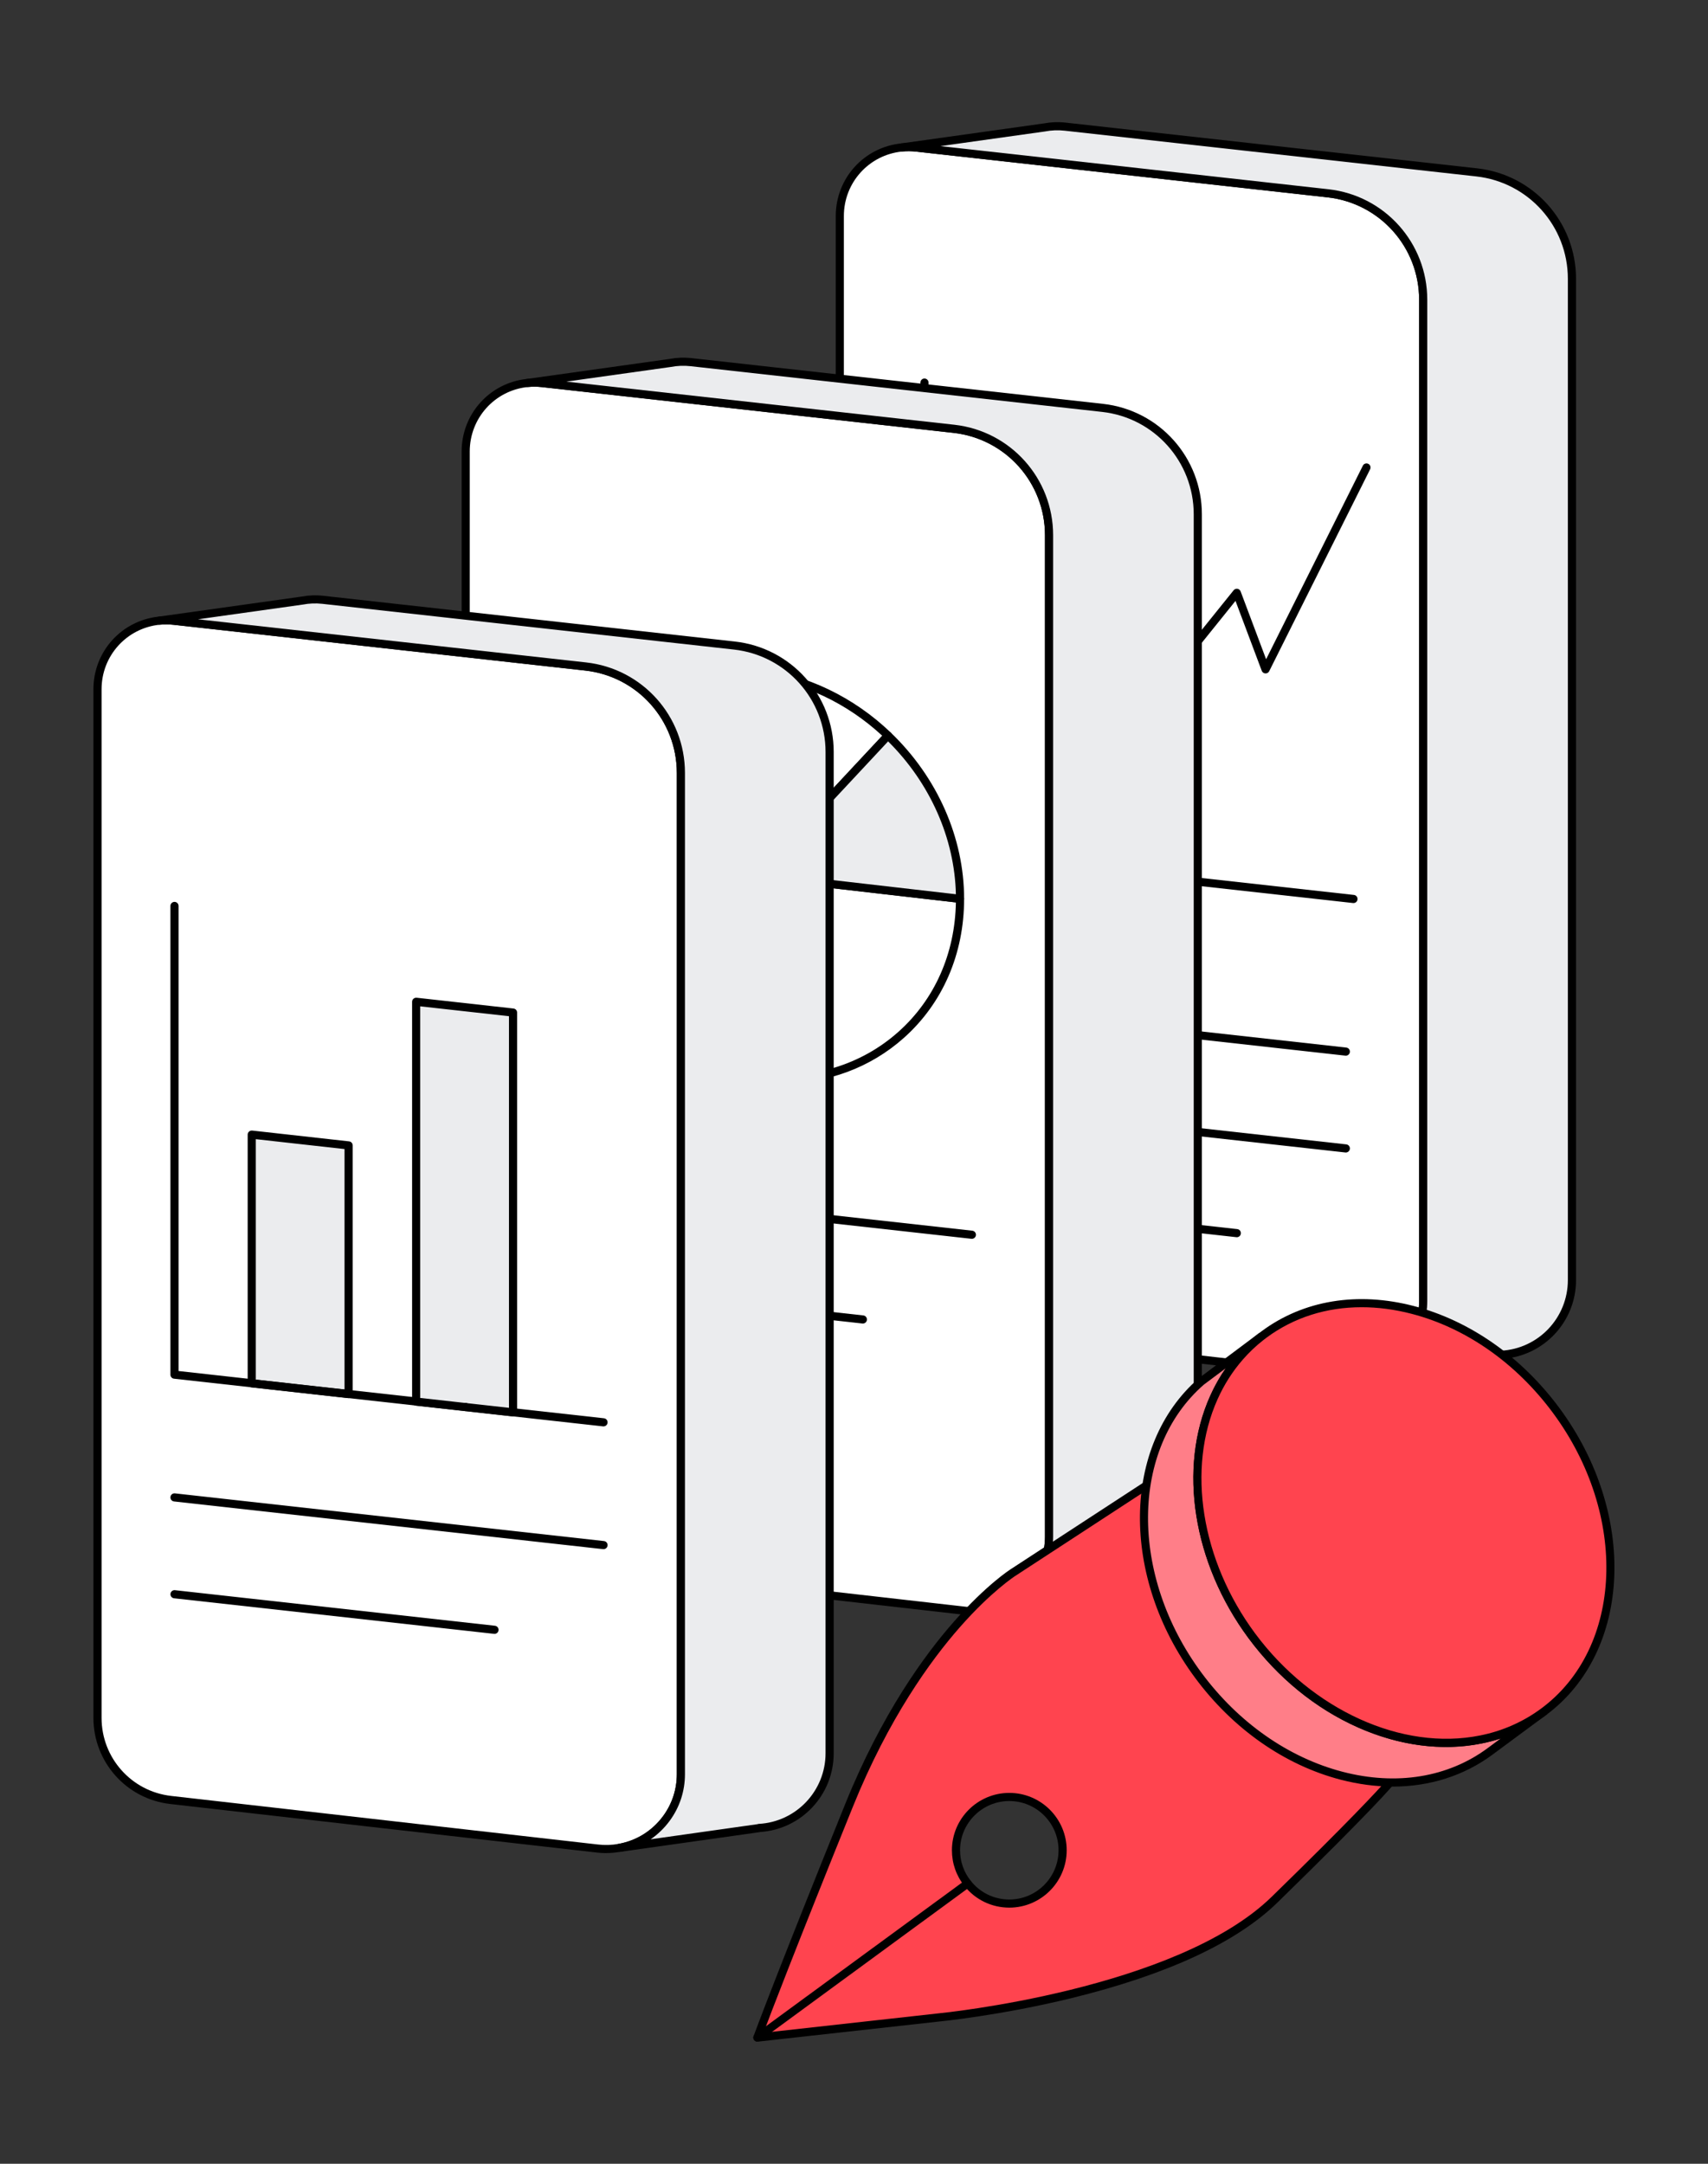 <svg width="120" height="152" viewBox="0 0 120 152" fill="none" xmlns="http://www.w3.org/2000/svg">
<rect x="0" y="0" width="120" height="152" fill="#333333" stroke="none"/>
<g id="illustration / deriv / light / contract-types">
<g id="Contract Types 4">
<g id="Group">
<g id="Group_2">
<g id="Group_3">
<g id="Group_4">
<path id="Vector" d="M99.99 21.054V91.393C99.99 92.564 99.61 93.636 98.97 94.504C98.186 95.57 97.01 96.324 95.671 96.566H95.67C95.178 96.654 94.666 96.674 94.141 96.614L64.148 93.202C61.218 92.867 59.004 90.387 59.004 87.437V15.174C59.004 12.644 60.933 10.609 63.34 10.359H63.35C63.684 10.324 64.028 10.324 64.378 10.363L70.268 11.017L74.648 11.504L93.301 13.577C97.11 14 99.991 17.22 99.991 21.053L99.99 21.054Z" fill="white"/>
<path id="Vector_2" d="M94.743 96.936C94.531 96.936 94.32 96.924 94.109 96.9L64.116 93.487C61.038 93.137 58.718 90.537 58.718 87.439V15.175C58.718 12.542 60.688 10.35 63.303 10.076C63.31 10.076 63.317 10.073 63.321 10.073C63.684 10.037 64.05 10.04 64.409 10.08L93.331 13.294C97.29 13.735 100.276 17.07 100.276 21.055V91.393C100.276 92.585 99.904 93.719 99.2 94.674C98.354 95.825 97.118 96.596 95.721 96.847C95.717 96.847 95.713 96.849 95.709 96.849C95.39 96.906 95.067 96.934 94.743 96.934V96.936ZM63.384 10.642C63.384 10.642 63.371 10.643 63.368 10.645C61.043 10.886 59.288 12.833 59.288 15.176V87.44C59.288 90.247 61.391 92.603 64.178 92.92L94.171 96.333C94.657 96.389 95.143 96.373 95.617 96.287C95.621 96.287 95.626 96.286 95.63 96.286C96.879 96.059 97.981 95.367 98.739 94.337C99.37 93.48 99.703 92.463 99.703 91.396V21.055C99.703 17.362 96.936 14.27 93.267 13.863L64.344 10.649C64.027 10.613 63.704 10.612 63.383 10.642H63.384Z" fill="black"/>
</g>
<g id="Group_5">
<path id="Vector_3" d="M110.441 19.584V89.923C110.441 92.76 108.211 95.023 105.48 95.17V95.18L95.67 96.566C97.01 96.324 98.186 95.57 98.968 94.504C99.608 93.636 99.988 92.564 99.988 91.393V21.054C99.988 17.22 97.107 14.002 93.298 13.579L74.645 11.506L70.266 11.019L64.376 10.364C64.025 10.326 63.681 10.326 63.347 10.357L73.376 8.952H73.377C73.841 8.863 74.327 8.84 74.827 8.894L103.75 12.107C107.56 12.531 110.44 15.752 110.44 19.583L110.441 19.584Z" fill="#EBECEE"/>
<path id="Vector_4" d="M95.67 96.853C95.531 96.853 95.41 96.753 95.388 96.613C95.364 96.459 95.467 96.314 95.62 96.286C96.873 96.06 97.981 95.367 98.74 94.336C99.371 93.479 99.704 92.462 99.704 91.394V21.054C99.704 17.361 96.937 14.27 93.268 13.863L64.346 10.649C64.025 10.613 63.7 10.611 63.377 10.643C63.223 10.657 63.084 10.547 63.066 10.393C63.047 10.239 63.156 10.097 63.31 10.076L73.338 8.67C73.838 8.576 74.351 8.556 74.861 8.613L103.784 11.826C107.743 12.267 110.728 15.603 110.728 19.586V89.924C110.728 92.843 108.47 95.257 105.573 95.453C105.557 95.459 105.541 95.463 105.524 95.464L95.713 96.85C95.7 96.852 95.686 96.853 95.673 96.853H95.67ZM66.07 10.264L93.331 13.294C97.29 13.734 100.276 17.07 100.276 21.054V91.393C100.276 92.584 99.904 93.719 99.2 94.674C98.826 95.184 98.374 95.619 97.865 95.967L105.374 94.906C105.403 94.893 105.433 94.886 105.464 94.884C108.094 94.743 110.154 92.563 110.154 89.921V19.584C110.154 15.893 107.387 12.802 103.717 12.393L74.794 9.18C74.337 9.13 73.877 9.147 73.43 9.233C73.421 9.234 73.413 9.236 73.404 9.237L66.067 10.266L66.07 10.264Z" fill="black"/>
</g>
</g>
<g id="Group_6">
<path id="Vector_5" d="M94.554 74.159C94.544 74.159 94.533 74.159 94.523 74.157L64.381 70.807C64.224 70.79 64.111 70.649 64.128 70.492C64.146 70.335 64.287 70.222 64.444 70.239L94.586 73.589C94.743 73.606 94.856 73.747 94.838 73.904C94.823 74.05 94.698 74.159 94.556 74.159H94.554Z" fill="black"/>
</g>
<g id="Group_7">
<path id="Vector_6" d="M94.554 80.96C94.544 80.96 94.533 80.96 94.523 80.959L64.381 77.609C64.224 77.591 64.111 77.45 64.128 77.293C64.146 77.136 64.287 77.023 64.444 77.04L94.586 80.39C94.743 80.407 94.856 80.549 94.838 80.706C94.823 80.852 94.698 80.96 94.556 80.96H94.554Z" fill="black"/>
</g>
<g id="Group_8">
<path id="Vector_7" d="M86.896 86.912C86.886 86.912 86.874 86.912 86.864 86.91L64.383 84.412C64.226 84.394 64.113 84.253 64.13 84.096C64.147 83.939 64.288 83.826 64.446 83.843L86.927 86.342C87.084 86.359 87.197 86.5 87.18 86.657C87.164 86.803 87.04 86.912 86.897 86.912H86.896Z" fill="black"/>
</g>
<path id="Vector_8" d="M95.093 63.437C95.083 63.437 95.072 63.437 95.061 63.436L64.92 60.087C64.776 60.072 64.666 59.949 64.666 59.803V26.876C64.666 26.719 64.794 26.59 64.951 26.59C65.109 26.59 65.237 26.719 65.237 26.876V59.547L95.124 62.867C95.281 62.884 95.394 63.026 95.377 63.183C95.362 63.329 95.237 63.437 95.094 63.437H95.093Z" fill="black"/>
<path id="Vector_9" d="M79.483 51.137C79.42 51.137 79.357 51.117 79.304 51.074C79.181 50.976 79.161 50.796 79.261 50.673L86.673 41.464C86.737 41.384 86.84 41.344 86.94 41.361C87.041 41.377 87.126 41.447 87.163 41.543L88.954 46.31L95.75 32.713C95.82 32.572 95.991 32.514 96.133 32.584C96.274 32.654 96.331 32.827 96.26 32.967L89.171 47.15C89.121 47.252 89.014 47.314 88.901 47.307C88.788 47.301 88.688 47.229 88.648 47.123L86.803 42.212L79.706 51.03C79.65 51.1 79.567 51.137 79.483 51.137Z" fill="black"/>
</g>
<g id="Group_9">
<g id="Group_10">
<g id="Group_11">
<path id="Vector_10" d="M73.704 37.597V107.936C73.704 109.107 73.324 110.179 72.684 111.047C71.9 112.113 70.724 112.867 69.386 113.109H69.384C68.893 113.197 68.38 113.217 67.856 113.157L37.863 109.744C34.933 109.41 32.718 106.93 32.718 103.98V31.717C32.718 29.187 34.647 27.151 37.054 26.901H37.064C37.398 26.867 37.743 26.867 38.093 26.906L43.983 27.56L48.363 28.047L67.016 30.12C70.824 30.543 73.706 33.763 73.706 37.596L73.704 37.597Z" fill="white"/>
<path id="Vector_11" d="M68.457 113.479C68.246 113.479 68.034 113.467 67.823 113.443L37.83 110.03C34.753 109.68 32.433 107.08 32.433 103.981V31.717C32.433 29.084 34.403 26.893 37.017 26.619C37.024 26.619 37.031 26.616 37.036 26.616C37.399 26.58 37.764 26.583 38.123 26.623L67.046 29.837C71.004 30.277 73.99 33.613 73.99 37.597V107.936C73.99 109.127 73.619 110.261 72.914 111.217C72.069 112.367 70.833 113.139 69.436 113.39C69.431 113.39 69.427 113.391 69.423 113.391C69.104 113.449 68.781 113.477 68.457 113.477V113.479ZM37.099 27.183C37.099 27.183 37.086 27.184 37.083 27.186C34.757 27.427 33.003 29.374 33.003 31.717V103.981C33.003 106.789 35.106 109.144 37.893 109.461L67.886 112.874C68.371 112.93 68.859 112.914 69.331 112.829C69.336 112.829 69.34 112.827 69.344 112.827C70.593 112.6 71.696 111.909 72.453 110.879C73.084 110.021 73.417 109.004 73.417 107.937V37.599C73.417 33.906 70.65 30.814 66.981 30.407L38.059 27.193C37.741 27.157 37.419 27.156 37.097 27.186L37.099 27.183Z" fill="black"/>
</g>
<g id="Group_12">
<path id="Vector_12" d="M84.156 36.127V106.466C84.156 109.303 81.926 111.566 79.194 111.713V111.723L69.384 113.109C70.724 112.867 71.9 112.113 72.683 111.047C73.323 110.179 73.703 109.107 73.703 107.936V37.597C73.703 33.763 70.821 30.544 67.013 30.121L48.36 28.049L43.98 27.561L38.09 26.907C37.74 26.869 37.396 26.869 37.061 26.9L47.09 25.494H47.091C47.556 25.406 48.041 25.383 48.541 25.437L77.464 28.65C81.274 29.074 84.154 32.294 84.154 36.126L84.156 36.127Z" fill="#EBECEE"/>
<path id="Vector_13" d="M69.384 113.396C69.246 113.396 69.124 113.296 69.103 113.156C69.079 113.001 69.181 112.857 69.334 112.829C70.587 112.603 71.696 111.91 72.454 110.879C73.086 110.021 73.418 109.004 73.418 107.937V37.599C73.418 33.906 70.651 30.814 66.983 30.407L38.06 27.193C37.741 27.157 37.414 27.156 37.091 27.187C36.937 27.203 36.798 27.091 36.78 26.937C36.761 26.783 36.87 26.641 37.024 26.62L47.051 25.214C47.551 25.12 48.064 25.1 48.574 25.157L77.497 28.37C81.456 28.811 84.441 32.147 84.441 36.13V106.469C84.441 109.387 82.183 111.801 79.286 111.997C79.27 112.003 79.254 112.007 79.237 112.009L69.426 113.394C69.413 113.396 69.398 113.397 69.386 113.397L69.384 113.396ZM39.784 26.807L67.046 29.837C71.004 30.277 73.99 33.613 73.99 37.597V107.936C73.99 109.127 73.618 110.261 72.914 111.217C72.54 111.727 72.088 112.161 71.58 112.51L79.088 111.449C79.117 111.436 79.147 111.429 79.178 111.427C81.808 111.286 83.868 109.106 83.868 106.464V36.127C83.868 32.436 81.101 29.344 77.431 28.936L48.508 25.723C48.051 25.673 47.593 25.69 47.144 25.776C47.136 25.777 47.127 25.779 47.118 25.78L39.781 26.809L39.784 26.807Z" fill="black"/>
</g>
</g>
<g id="Group_13">
<path id="Vector_14" d="M54.868 76.12C54.311 76.12 53.747 76.087 53.178 76.022C45.188 75.103 38.688 67.854 38.688 59.863C38.688 59.25 38.727 58.636 38.804 58.039C38.814 57.959 38.858 57.886 38.926 57.84C38.993 57.794 39.076 57.779 39.156 57.797L53.263 61.219L67.483 62.854C67.627 62.871 67.736 62.993 67.736 63.139C67.736 67.006 66.233 70.477 63.503 72.91C61.15 75.007 58.131 76.12 54.87 76.12H54.868ZM39.333 58.429C39.284 58.901 39.258 59.383 39.258 59.863C39.258 67.573 45.531 74.567 53.243 75.454C56.981 75.884 60.49 74.829 63.12 72.483C65.666 70.213 67.094 66.993 67.159 63.393L53.177 61.784C53.166 61.784 53.154 61.782 53.143 61.779L39.333 58.429Z" fill="black"/>
<path id="Vector_15" d="M53.211 61.787C53.188 61.787 53.167 61.784 53.144 61.779L39.02 58.353C38.878 58.319 38.785 58.183 38.804 58.039C39.72 50.893 45.928 46.139 53.244 46.98C56.663 47.373 59.98 48.966 62.586 51.464C62.698 51.573 62.703 51.752 62.597 51.866L53.421 61.696C53.367 61.754 53.291 61.787 53.213 61.787H53.211ZM39.404 57.859L53.115 61.184L61.984 51.684C59.501 49.383 56.386 47.917 53.178 47.549C46.268 46.754 40.393 51.173 39.406 57.859H39.404Z" fill="black"/>
<g id="Group_14">
<path id="Vector_16" d="M67.449 63.139L53.211 61.501L62.387 51.671C65.483 54.639 67.449 58.773 67.449 63.14V63.139Z" fill="#EBECEE"/>
<path id="Vector_17" d="M67.448 63.424C67.437 63.424 67.427 63.424 67.416 63.423L53.178 61.786C53.071 61.773 52.98 61.702 52.943 61.6C52.906 61.499 52.928 61.386 53.003 61.306L62.178 51.476C62.23 51.42 62.303 51.387 62.38 51.386C62.454 51.384 62.53 51.411 62.586 51.466C65.859 54.603 67.736 58.857 67.736 63.14C67.736 63.221 67.701 63.299 67.64 63.353C67.587 63.4 67.52 63.426 67.45 63.426L67.448 63.424ZM53.806 61.283L67.159 62.819C67.07 58.892 65.349 55.009 62.396 52.08L53.806 61.283Z" fill="black"/>
</g>
</g>
<path id="Vector_18" d="M68.281 87.024C68.271 87.024 68.26 87.024 68.25 87.023L38.109 83.673C37.951 83.656 37.839 83.514 37.856 83.357C37.873 83.2 38.014 83.087 38.171 83.104L68.313 86.454C68.47 86.471 68.583 86.613 68.566 86.77C68.55 86.916 68.426 87.024 68.283 87.024H68.281Z" fill="black"/>
<path id="Vector_19" d="M60.623 92.976C60.613 92.976 60.602 92.976 60.592 92.974L38.11 90.476C37.953 90.459 37.84 90.317 37.857 90.16C37.874 90.003 38.016 89.89 38.173 89.907L60.654 92.406C60.812 92.423 60.924 92.564 60.907 92.722C60.892 92.867 60.767 92.976 60.623 92.976Z" fill="black"/>
</g>
<g id="Group_15">
<g id="Group_16">
<g id="Group_17">
<path id="Vector_20" d="M47.837 54.296V124.634C47.837 125.806 47.457 126.877 46.817 127.746C46.033 128.811 44.857 129.566 43.519 129.807H43.517C43.026 129.896 42.513 129.916 41.989 129.856L11.996 126.443C9.066 126.108 6.851 123.628 6.851 120.678V48.414C6.851 45.884 8.78 43.848 11.187 43.598H11.197C11.531 43.564 11.876 43.564 12.226 43.603L18.116 44.257L22.496 44.744L41.148 46.817C44.957 47.24 47.839 50.46 47.839 54.293L47.837 54.296Z" fill="white"/>
<path id="Vector_21" d="M42.59 130.176C42.379 130.176 42.167 130.164 41.954 130.14L11.961 126.727C8.884 126.377 6.564 123.777 6.564 120.679V48.414C6.564 45.781 8.534 43.59 11.149 43.316C11.156 43.316 11.163 43.314 11.167 43.313C11.53 43.277 11.896 43.28 12.254 43.32L41.177 46.534C45.136 46.974 48.121 50.31 48.121 54.294V124.633C48.121 125.824 47.75 126.959 47.046 127.913C46.2 129.063 44.964 129.834 43.567 130.086C43.563 130.086 43.559 130.086 43.554 130.087C43.237 130.144 42.913 130.173 42.589 130.173L42.59 130.176ZM11.231 43.881C11.231 43.881 11.219 43.883 11.216 43.884C8.89 44.126 7.136 46.073 7.136 48.416V120.68C7.136 123.487 9.238 125.843 12.026 126.16L42.019 129.573C42.504 129.629 42.991 129.613 43.464 129.527C43.468 129.527 43.473 129.526 43.477 129.526C44.726 129.299 45.83 128.607 46.586 127.577C47.217 126.72 47.55 125.703 47.55 124.636V54.297C47.55 50.604 44.783 47.513 41.114 47.106L12.191 43.891C11.874 43.856 11.551 43.854 11.23 43.884L11.231 43.881Z" fill="black"/>
</g>
<g id="Group_18">
<path id="Vector_22" d="M58.288 52.824V123.163C58.288 126 56.058 128.263 53.327 128.41V128.42L43.517 129.806C44.857 129.564 46.033 128.81 46.816 127.744C47.456 126.876 47.836 125.804 47.836 124.633V54.294C47.836 50.46 44.954 47.242 41.145 46.819L22.493 44.746L18.113 44.259L12.223 43.604C11.873 43.566 11.528 43.566 11.194 43.597L21.223 42.191H21.224C21.688 42.103 22.174 42.08 22.674 42.134L51.597 45.347C55.407 45.772 58.287 48.992 58.287 52.823L58.288 52.824Z" fill="#EBECEE"/>
<path id="Vector_23" d="M43.518 130.093C43.38 130.093 43.26 129.993 43.237 129.853C43.213 129.699 43.316 129.554 43.468 129.526C44.721 129.3 45.83 128.607 46.588 127.576C47.22 126.719 47.553 125.702 47.553 124.634V54.296C47.553 50.603 44.786 47.511 41.117 47.104L12.194 43.89C11.876 43.854 11.548 43.853 11.224 43.884C11.071 43.899 10.931 43.789 10.913 43.633C10.894 43.479 11.003 43.339 11.157 43.316L21.184 41.91C21.684 41.816 22.197 41.796 22.707 41.853L51.63 45.066C55.588 45.507 58.574 48.843 58.574 52.826V123.164C58.574 126.083 56.316 128.497 53.418 128.693C53.403 128.699 53.387 128.703 53.37 128.704L43.558 130.09C43.546 130.092 43.531 130.093 43.518 130.093ZM13.917 43.504L41.178 46.534C45.137 46.974 48.123 50.31 48.123 54.294V124.633C48.123 125.824 47.751 126.959 47.047 127.913C46.673 128.423 46.221 128.857 45.713 129.206L53.221 128.144C53.25 128.132 53.28 128.124 53.311 128.123C55.941 127.982 58.001 125.802 58.001 123.16V52.822C58.001 49.13 55.234 46.039 51.564 45.63L22.641 42.417C22.184 42.367 21.726 42.384 21.277 42.47C21.268 42.471 21.26 42.473 21.251 42.474L13.914 43.503L13.917 43.504Z" fill="black"/>
</g>
</g>
<path id="Vector_24" d="M42.401 108.826C42.391 108.826 42.38 108.826 42.37 108.824L12.229 105.474C12.071 105.457 11.959 105.316 11.976 105.159C11.993 105.001 12.134 104.889 12.291 104.906L42.433 108.256C42.59 108.273 42.703 108.414 42.686 108.571C42.67 108.717 42.546 108.826 42.401 108.826Z" fill="black"/>
<g id="Group_19">
<path id="Vector_25" d="M24.493 80.463V97.931L17.686 97.174V79.704L24.493 80.463Z" fill="#EBECEE"/>
<path id="Vector_26" d="M24.493 98.217C24.483 98.217 24.471 98.217 24.461 98.216L17.656 97.459C17.511 97.443 17.401 97.32 17.401 97.174V79.704C17.401 79.623 17.436 79.546 17.497 79.492C17.557 79.437 17.639 79.412 17.72 79.42L24.526 80.179C24.67 80.194 24.78 80.317 24.78 80.463V97.931C24.78 98.013 24.746 98.09 24.684 98.144C24.631 98.192 24.564 98.217 24.494 98.217H24.493ZM17.971 96.919L24.206 97.612V80.719L17.971 80.024V96.92V96.919Z" fill="black"/>
</g>
<path id="Vector_27" d="M42.401 100.201C42.391 100.201 42.38 100.201 42.37 100.2L12.228 96.851C12.084 96.836 11.974 96.713 11.974 96.567V63.64C11.974 63.483 12.103 63.354 12.26 63.354C12.417 63.354 12.546 63.483 12.546 63.64V96.311L42.433 99.631C42.59 99.648 42.703 99.79 42.685 99.947C42.67 100.093 42.545 100.201 42.401 100.201Z" fill="black"/>
<g id="Group_20">
<path id="Vector_28" d="M36.044 71.13V99.216L29.238 98.459V70.373L36.044 71.13Z" fill="#EBECEE"/>
<path id="Vector_29" d="M36.044 99.501C36.034 99.501 36.023 99.501 36.013 99.5L29.207 98.743C29.063 98.727 28.953 98.604 28.953 98.459V70.373C28.953 70.291 28.987 70.214 29.049 70.16C29.11 70.106 29.19 70.08 29.271 70.088L36.077 70.846C36.221 70.861 36.331 70.984 36.331 71.13V99.216C36.331 99.297 36.297 99.374 36.236 99.428C36.183 99.476 36.116 99.501 36.046 99.501H36.044ZM29.524 98.203L35.759 98.896V71.386L29.524 70.693V98.203Z" fill="black"/>
</g>
<path id="Vector_30" d="M34.743 114.776C34.733 114.776 34.721 114.776 34.711 114.774L12.23 112.276C12.073 112.259 11.96 112.117 11.977 111.96C11.994 111.803 12.136 111.69 12.293 111.707L34.774 114.206C34.931 114.223 35.044 114.364 35.027 114.522C35.011 114.667 34.887 114.776 34.743 114.776Z" fill="black"/>
<path id="Vector_31" d="M32.717 99.127C32.56 99.127 32.431 99.002 32.431 98.843V98.839C32.431 98.681 32.56 98.553 32.717 98.553C32.874 98.553 33.003 98.681 33.003 98.839C33.003 98.996 32.874 99.127 32.717 99.127Z" fill="black"/>
</g>
</g>
<g id="Group_21">
<g id="Group_22">
<path id="Vector_32" d="M97.654 125.21L93.296 119.901L85.352 110.223L80.539 104.357L71.173 110.47C71.173 110.47 64.573 114.646 59.645 126.844C54.792 138.85 53.257 143.007 53.213 143.134L53.21 143.137L65.993 141.718C65.993 141.718 82.703 140.13 89.553 133.446C96.404 126.763 97.657 125.216 97.657 125.216L97.654 125.213V125.21ZM70.912 133.721C69.725 133.721 68.669 133.171 67.984 132.31C67.472 131.67 67.166 130.858 67.166 129.976C67.166 127.907 68.843 126.233 70.912 126.233C72.98 126.233 74.657 127.908 74.657 129.976C74.657 132.043 72.98 133.721 70.912 133.721Z" fill="#FF444F"/>
<path id="Vector_33" d="M53.21 143.42C53.102 143.42 53 143.357 52.953 143.258C52.914 143.178 52.916 143.087 52.953 143.01C53.089 142.64 54.62 138.508 59.379 126.736C61.94 120.397 64.959 116.253 67.041 113.893C69.309 111.323 70.95 110.271 71.019 110.227L80.382 104.117C80.503 104.037 80.666 104.063 80.759 104.176L97.867 125.021C97.962 125.126 97.967 125.283 97.877 125.393C97.826 125.457 96.537 127.03 89.751 133.648C86.874 136.457 82.001 138.717 75.272 140.366C70.276 141.588 66.061 141.998 66.019 142.003L53.24 143.421C53.23 143.421 53.219 143.423 53.209 143.423L53.21 143.42ZM80.48 104.734L71.329 110.707C71.309 110.72 69.667 111.774 67.45 114.293C65.403 116.617 62.433 120.7 59.909 126.948C55.834 137.028 54.13 141.494 53.642 142.798L65.962 141.431C66.132 141.416 82.656 139.776 89.353 133.238C94.906 127.823 96.786 125.771 97.283 125.208L80.48 104.736V104.734ZM70.912 134.007C69.677 134.007 68.529 133.453 67.761 132.488C67.186 131.77 66.88 130.901 66.88 129.976C66.88 127.754 68.689 125.947 70.912 125.947C73.134 125.947 74.943 127.754 74.943 129.976C74.943 132.197 73.134 134.007 70.912 134.007ZM70.912 126.518C69.004 126.518 67.451 128.07 67.451 129.976C67.451 130.768 67.713 131.514 68.207 132.131C68.866 132.96 69.852 133.436 70.912 133.436C72.82 133.436 74.371 131.883 74.371 129.976C74.371 128.068 72.819 126.518 70.912 126.518Z" fill="black"/>
</g>
<g id="Group_23">
<path id="Vector_34" d="M108.449 120.25L104.69 123.03C98.784 127.4 89.603 125.006 84.184 117.681C78.98 110.648 79.14 101.621 84.399 97.049C84.403 97.041 84.412 97.036 84.419 97.031L85.646 96.113L88.587 93.91C88.04 94.338 87.541 94.811 87.099 95.324C86.352 96.178 85.747 97.138 85.281 98.178C83.119 103.001 83.967 109.533 87.942 114.904C92.137 120.576 98.594 123.291 104.037 122.194C104.856 122.033 105.653 121.781 106.414 121.437C107.126 121.121 107.806 120.726 108.447 120.25H108.449Z" fill="#FF7E88"/>
<path id="Vector_35" d="M97.852 125.503C96.659 125.503 95.429 125.341 94.181 125.017C90.246 123.99 86.613 121.446 83.954 117.85C78.709 110.76 78.816 101.539 84.196 96.844C84.217 96.821 84.239 96.806 84.251 96.797L88.414 93.68C88.54 93.586 88.717 93.611 88.813 93.736C88.909 93.86 88.886 94.039 88.761 94.134C88.23 94.55 87.743 95.013 87.313 95.51C86.597 96.329 86.001 97.264 85.54 98.294C83.354 103.169 84.387 109.621 88.17 114.733C92.163 120.129 98.516 123.014 103.98 121.913C104.786 121.754 105.564 121.506 106.296 121.176C106.987 120.869 107.652 120.481 108.269 120.026L108.277 120.02C108.404 119.926 108.583 119.953 108.677 120.08C108.771 120.207 108.744 120.386 108.617 120.48L104.859 123.26C102.853 124.744 100.442 125.504 97.85 125.504L97.852 125.503ZM84.596 97.254C84.596 97.254 84.59 97.26 84.586 97.263C79.414 101.759 79.34 110.651 84.414 117.51C86.996 121 90.517 123.47 94.327 124.463C98.116 125.451 101.736 124.86 104.522 122.799L105.437 122.121C105 122.264 104.551 122.383 104.094 122.473C101.329 123.03 98.324 122.641 95.407 121.347C92.436 120.029 89.774 117.859 87.713 115.073C83.809 109.799 82.753 103.12 85.022 98.061C85.33 97.371 85.697 96.72 86.119 96.116L84.596 97.256V97.254Z" fill="black"/>
</g>
<g id="Group_24">
<path id="Vector_36" d="M108.449 120.25C107.807 120.726 107.127 121.121 106.416 121.437C105.654 121.78 104.857 122.031 104.039 122.194C98.596 123.291 92.139 120.577 87.943 114.904C83.969 109.533 83.12 103.003 85.283 98.178C85.749 97.138 86.353 96.177 87.1 95.324C87.543 94.811 88.041 94.338 88.589 93.91C88.666 93.85 88.746 93.79 88.826 93.731C94.731 89.361 103.913 91.756 109.331 99.077C114.75 106.4 114.357 115.88 108.45 120.25H108.449Z" fill="#FF444F"/>
<path id="Vector_37" d="M101.58 122.721C99.554 122.721 97.46 122.258 95.407 121.348C92.436 120.03 89.774 117.86 87.713 115.074C83.809 109.8 82.753 103.121 85.022 98.063C85.506 96.981 86.132 95.997 86.884 95.137C87.337 94.613 87.852 94.124 88.412 93.687C88.489 93.627 88.566 93.57 88.644 93.511C91.582 91.337 95.374 90.713 99.332 91.746C103.267 92.771 106.9 95.316 109.559 98.91C115.063 106.348 114.642 116.026 108.619 120.483C107.966 120.967 107.263 121.377 106.532 121.701C105.762 122.048 104.942 122.31 104.094 122.477C103.274 122.643 102.433 122.724 101.58 122.724V122.721ZM95.666 91.829C93.193 91.829 90.899 92.55 88.994 93.96C88.912 94.021 88.836 94.079 88.763 94.136C88.233 94.55 87.746 95.013 87.316 95.51C86.6 96.329 86.004 97.264 85.543 98.294C83.357 103.168 84.39 109.621 88.173 114.733C92.166 120.128 98.519 123.014 103.983 121.913C104.789 121.754 105.567 121.506 106.299 121.176C106.994 120.867 107.66 120.478 108.28 120.02C114.05 115.75 114.419 106.431 109.102 99.247C106.52 95.758 102.999 93.288 99.189 92.296C97.992 91.983 96.81 91.829 95.667 91.829H95.666Z" fill="black"/>
</g>
<path id="Vector_38" d="M53.212 143.421C53.123 143.421 53.037 143.381 52.982 143.304C52.889 143.177 52.916 142.999 53.043 142.904L67.817 132.08C67.945 131.987 68.123 132.014 68.216 132.141C68.309 132.269 68.282 132.447 68.154 132.541L53.38 143.366C53.329 143.403 53.27 143.421 53.212 143.421Z" fill="black"/>
</g>
</g>
</g>
</svg>
